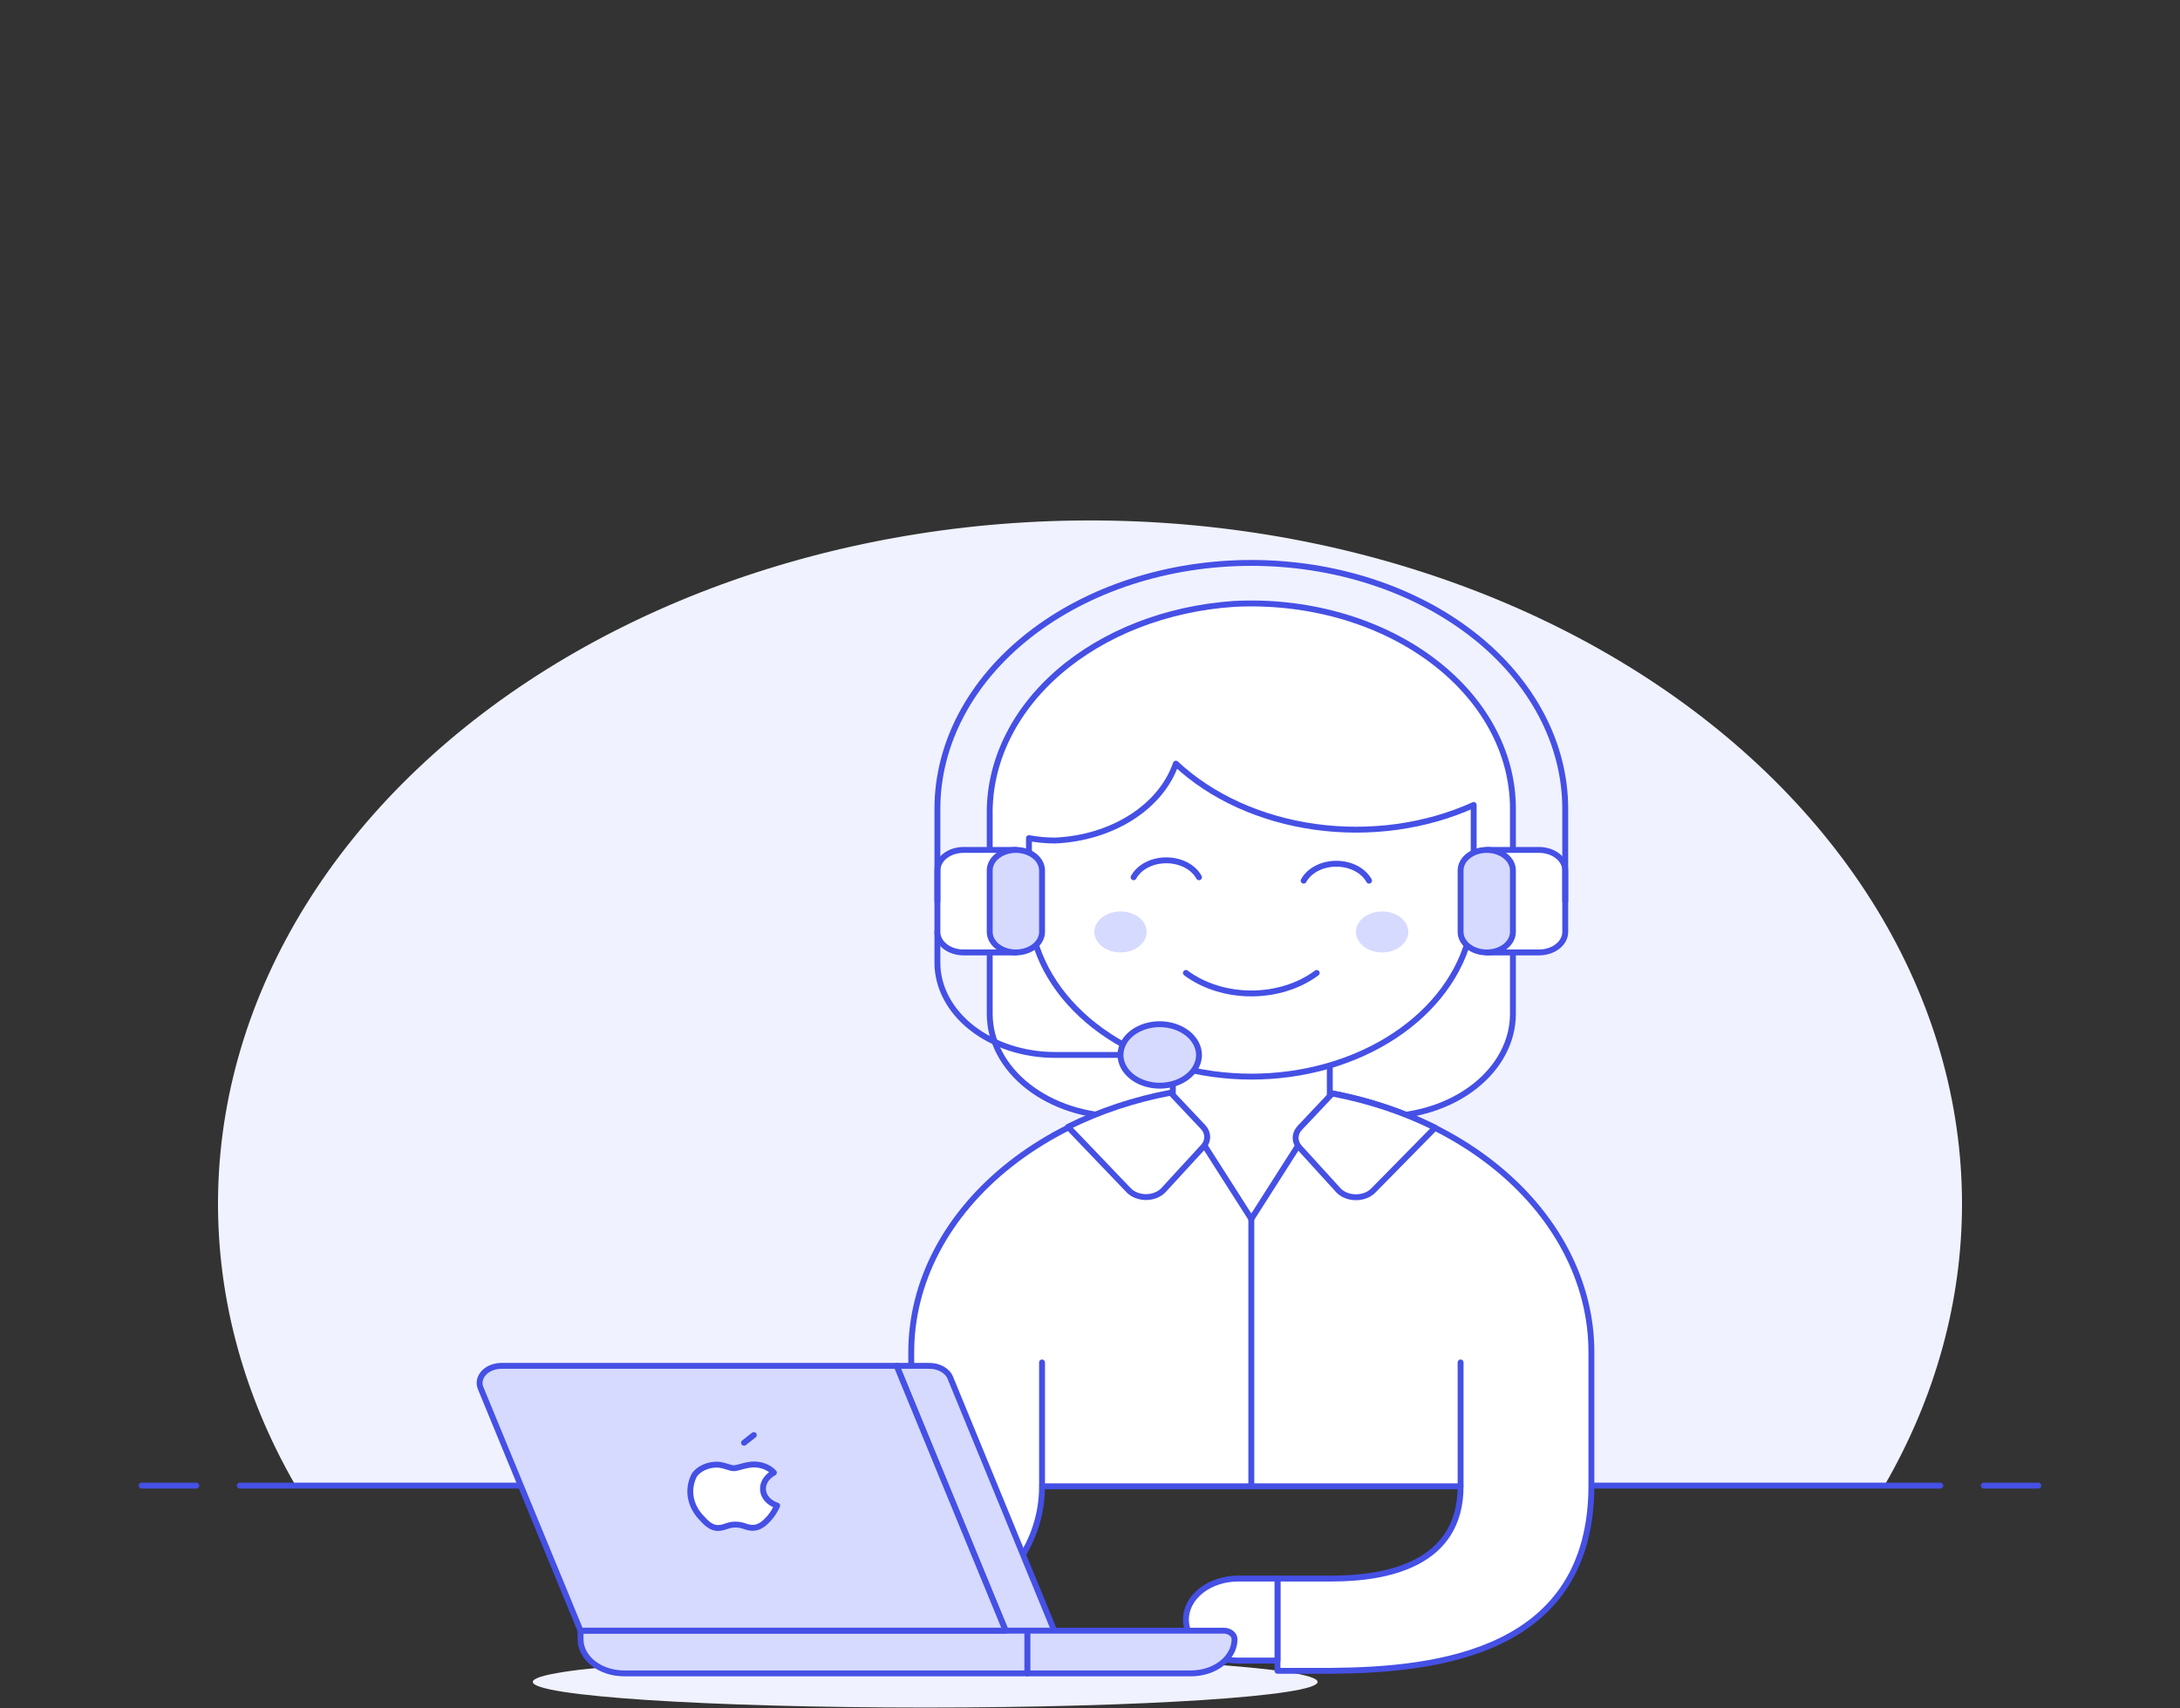<svg width="370" height="290" viewBox="0 0 370 290" fill="none" xmlns="http://www.w3.org/2000/svg">
<rect x="0" y="0" width="370" height="290" fill="#333333" stroke="none"/>
<path d="M333 204.305C332.992 186.996 328.043 169.908 318.514 154.293C308.985 138.678 295.119 124.932 277.931 114.064C260.743 103.195 240.67 95.479 219.184 91.481C197.697 87.484 175.341 87.305 153.755 90.96C132.168 94.614 111.899 102.008 94.433 112.6C76.966 123.192 62.746 136.714 52.814 152.173C42.881 167.633 37.489 184.639 37.032 201.944C36.575 219.249 41.064 236.416 50.172 252.184H319.828C328.524 237.143 333.015 220.818 333 204.305Z" fill="#F0F2FF"/>
<path d="M40.7 252.184H329.3" stroke="#4550E5" stroke-linecap="round" stroke-linejoin="round"/>
<path d="M24.05 252.184H33.3" stroke="#4550E5" stroke-linecap="round" stroke-linejoin="round"/>
<path d="M336.7 252.184H345.95" stroke="#4550E5" stroke-linecap="round" stroke-linejoin="round"/>
<path d="M157.028 289.855C193.81 289.855 223.628 287.907 223.628 285.505C223.628 283.103 193.81 281.155 157.028 281.155C120.246 281.155 90.428 283.103 90.428 285.505C90.428 287.907 120.246 289.855 157.028 289.855Z" fill="#F0F2FF"/>
<path d="M234.58 189.515C240.468 189.515 246.114 187.682 250.278 184.419C254.441 181.155 256.78 176.73 256.78 172.115V137.315C256.794 132.543 255.555 127.82 253.141 123.439C250.727 119.058 247.189 115.113 242.747 111.85C238.305 108.586 233.055 106.073 227.322 104.467C221.588 102.861 215.495 102.197 209.42 102.515C197.985 103.292 187.351 107.437 179.661 114.115C171.971 120.794 167.797 129.509 167.98 138.504V172.115C167.98 176.73 170.319 181.155 174.482 184.419C178.646 187.682 184.292 189.515 190.18 189.515H234.58Z" fill="white"/>
<path d="M234.58 189.515C240.468 189.515 246.114 187.682 250.278 184.419C254.441 181.155 256.78 176.73 256.78 172.115V137.315C256.794 132.543 255.555 127.82 253.141 123.439C250.727 119.058 247.189 115.113 242.747 111.85C238.305 108.586 233.055 106.073 227.322 104.467C221.588 102.861 215.495 102.197 209.42 102.515C197.985 103.292 187.351 107.437 179.661 114.115C171.971 120.794 167.797 129.509 167.98 138.504V172.115C167.98 176.73 170.319 181.155 174.482 184.419C178.646 187.682 184.292 189.515 190.18 189.515H234.58Z" stroke="#4550E5" stroke-linecap="round" stroke-linejoin="round"/>
<path d="M212.38 184.295C204.784 184.295 197.264 185.47 190.249 187.753C183.234 190.035 176.862 193.38 171.5 197.597C166.138 201.813 161.89 206.817 159 212.323C156.111 217.828 154.636 223.727 154.66 229.68V241.86C154.66 264.799 144.263 267.96 132.756 267.96H123.58V283.62H132.756C148.888 283.62 176.86 273.093 176.86 252.3H247.9C247.9 265.524 235.468 267.96 225.996 267.96H216.82V283.62H225.996C244.2 283.475 270.1 280.43 270.1 252.155V229.68C270.129 223.726 268.658 217.826 265.769 212.318C262.881 206.811 258.634 201.805 253.271 197.588C247.907 193.371 241.534 190.026 234.517 187.745C227.5 185.464 219.977 184.291 212.38 184.295Z" fill="white"/>
<path d="M212.38 184.295C204.784 184.295 197.264 185.47 190.249 187.753C183.234 190.035 176.862 193.38 171.5 197.597C166.138 201.813 161.89 206.817 159 212.323C156.111 217.828 154.636 223.727 154.66 229.68V241.86C154.66 264.799 144.263 267.96 132.756 267.96H123.58V283.62H132.756C148.888 283.62 176.86 273.093 176.86 252.3H247.9C247.9 265.524 235.468 267.96 225.996 267.96H216.82V283.62H225.996C244.2 283.475 270.1 280.43 270.1 252.155V229.68C270.129 223.726 268.658 217.826 265.769 212.318C262.881 206.811 258.634 201.805 253.271 197.588C247.907 193.371 241.534 190.026 234.517 187.745C227.5 185.464 219.977 184.291 212.38 184.295V184.295Z" stroke="#4550E5" stroke-linecap="round" stroke-linejoin="round"/>
<path d="M176.86 231.275V252.155" stroke="#4550E5" stroke-linecap="round" stroke-linejoin="round"/>
<path d="M247.9 231.275V252.155" stroke="#4550E5" stroke-linecap="round" stroke-linejoin="round"/>
<path d="M216.82 281.88H210.16C207.805 281.88 205.546 281.147 203.881 279.841C202.216 278.536 201.28 276.766 201.28 274.92C201.28 273.074 202.216 271.304 203.881 269.998C205.546 268.693 207.805 267.96 210.16 267.96H216.82V281.88Z" fill="white" stroke="#4550E5" stroke-linecap="round" stroke-linejoin="round"/>
<path d="M123.58 281.88H116.92C114.565 281.88 112.306 281.147 110.641 279.841C108.976 278.536 108.04 276.766 108.04 274.92C108.04 273.074 108.976 271.304 110.641 269.998C112.306 268.693 114.565 267.96 116.92 267.96H123.58V281.88Z" fill="white" stroke="#4550E5" stroke-linecap="round" stroke-linejoin="round"/>
<path d="M212.38 206.915V252.155" stroke="#4550E5" stroke-linecap="round" stroke-linejoin="round"/>
<path d="M225.7 186.035L212.38 206.915L199.06 186.035V177.335H225.7V186.035Z" fill="white"/>
<path d="M225.7 186.035L212.38 206.915L199.06 186.035V177.335H225.7V186.035Z" stroke="#4550E5" stroke-linecap="round" stroke-linejoin="round"/>
<path d="M191.586 202.072C191.938 202.431 192.393 202.72 192.913 202.916C193.434 203.113 194.005 203.211 194.583 203.203C195.157 203.192 195.721 203.076 196.228 202.865C196.735 202.653 197.173 202.352 197.506 201.985L204.166 194.735C204.638 194.236 204.892 193.631 204.892 193.01C204.892 192.388 204.638 191.783 204.166 191.284L198.69 185.484C192.513 186.652 186.625 188.612 181.263 191.284L191.586 202.072Z" fill="white" stroke="#4550E5" stroke-linecap="round" stroke-linejoin="round"/>
<path d="M233.1 202.072C232.755 202.432 232.308 202.725 231.795 202.926C231.281 203.127 230.714 203.232 230.14 203.232C229.566 203.232 228.999 203.127 228.485 202.926C227.971 202.725 227.525 202.432 227.18 202.072L220.631 194.88C220.159 194.381 219.905 193.776 219.905 193.155C219.905 192.533 220.159 191.928 220.631 191.429L226.107 185.629C232.295 186.797 238.196 188.757 243.571 191.429L233.1 202.072Z" fill="white" stroke="#4550E5" stroke-linecap="round" stroke-linejoin="round"/>
<path d="M250.12 146.015V139.055C250.12 138.243 250.12 137.431 250.12 136.648C241.989 140.328 232.462 141.642 223.217 140.358C213.972 139.074 205.601 135.275 199.578 129.63C198.342 133.217 195.698 136.408 192.018 138.75C188.339 141.092 183.812 142.467 179.08 142.68C177.585 142.677 176.096 142.541 174.64 142.274V146.16C172.877 146.168 171.188 146.72 169.941 147.697C168.694 148.675 167.99 149.998 167.98 151.38V153.12C167.99 154.502 168.694 155.825 169.941 156.803C171.188 157.78 172.877 158.332 174.64 158.34H175.269C176.809 165.181 181.375 171.379 188.165 175.844C194.955 180.309 203.535 182.756 212.398 182.756C221.262 182.756 229.842 180.309 236.632 175.844C243.422 171.379 247.988 165.181 249.528 158.34H250.12C251.886 158.34 253.58 157.79 254.829 156.811C256.078 155.832 256.78 154.504 256.78 153.12V151.38C256.805 150.682 256.651 149.988 256.327 149.338C256.003 148.688 255.517 148.095 254.896 147.595C254.275 147.095 253.532 146.697 252.712 146.426C251.892 146.154 251.01 146.015 250.12 146.015Z" fill="white" stroke="#4550E5" stroke-linecap="round" stroke-linejoin="round"/>
<path d="M194.62 158.195C194.62 158.883 194.36 159.556 193.872 160.128C193.384 160.701 192.69 161.147 191.879 161.41C191.068 161.673 190.175 161.742 189.314 161.608C188.453 161.474 187.661 161.142 187.04 160.656C186.419 160.169 185.997 159.549 185.825 158.874C185.654 158.199 185.742 157.499 186.078 156.863C186.414 156.227 186.983 155.684 187.713 155.301C188.443 154.919 189.302 154.715 190.18 154.715C191.358 154.715 192.487 155.082 193.32 155.734C194.152 156.387 194.62 157.272 194.62 158.195Z" fill="#D6DAFF"/>
<path d="M239.02 158.195C239.02 158.883 238.76 159.556 238.272 160.128C237.784 160.701 237.09 161.147 236.279 161.41C235.468 161.673 234.575 161.742 233.714 161.608C232.853 161.474 232.061 161.142 231.44 160.656C230.82 160.169 230.397 159.549 230.225 158.874C230.054 158.199 230.142 157.499 230.478 156.863C230.814 156.227 231.383 155.684 232.113 155.301C232.843 154.919 233.702 154.715 234.58 154.715C235.758 154.715 236.887 155.082 237.72 155.734C238.552 156.387 239.02 157.272 239.02 158.195Z" fill="#D6DAFF"/>
<path d="M201.28 165.155C204.273 167.389 208.247 168.635 212.38 168.635C216.513 168.635 220.487 167.389 223.48 165.155" stroke="#4550E5" stroke-linecap="round" stroke-linejoin="round"/>
<path d="M232.36 149.495C231.897 148.642 231.124 147.914 230.137 147.402C229.15 146.891 227.993 146.618 226.81 146.618C225.627 146.618 224.47 146.891 223.483 147.402C222.496 147.914 221.723 148.642 221.26 149.495" stroke="#4550E5" stroke-linecap="round" stroke-linejoin="round"/>
<path d="M203.5 148.915C203.037 148.062 202.264 147.334 201.277 146.822C200.29 146.311 199.133 146.038 197.95 146.038C196.767 146.038 195.61 146.311 194.623 146.822C193.636 147.334 192.863 148.062 192.4 148.915" stroke="#4550E5" stroke-linecap="round" stroke-linejoin="round"/>
<path d="M159.1 158.195V163.415C159.1 165.471 159.617 167.508 160.621 169.408C161.625 171.308 163.097 173.034 164.952 174.488C166.807 175.942 169.01 177.096 171.434 177.883C173.858 178.67 176.456 179.075 179.08 179.075H190.18" stroke="#4550E5" stroke-linecap="round" stroke-linejoin="round"/>
<path d="M163.54 144.275H172.42V161.675H163.54C162.362 161.675 161.233 161.309 160.4 160.656C159.568 160.003 159.1 159.118 159.1 158.195V147.755C159.1 146.832 159.568 145.947 160.4 145.294C161.233 144.642 162.362 144.275 163.54 144.275Z" fill="white" stroke="#4550E5" stroke-linecap="round" stroke-linejoin="round"/>
<path d="M167.98 158.195C167.98 159.118 168.448 160.003 169.28 160.656C170.113 161.309 171.242 161.675 172.42 161.675C173.598 161.675 174.727 161.309 175.56 160.656C176.392 160.003 176.86 159.118 176.86 158.195V147.755C176.86 146.832 176.392 145.947 175.56 145.294C174.727 144.642 173.598 144.275 172.42 144.275C171.242 144.275 170.113 144.642 169.28 145.294C168.448 145.947 167.98 146.832 167.98 147.755V158.195Z" fill="#D6DAFF" stroke="#4550E5" stroke-linecap="round" stroke-linejoin="round"/>
<path d="M261.22 161.675H252.34V144.275H261.22C262.398 144.275 263.527 144.642 264.359 145.294C265.192 145.947 265.66 146.832 265.66 147.755V158.195C265.66 159.118 265.192 160.003 264.359 160.656C263.527 161.309 262.398 161.675 261.22 161.675Z" fill="white" stroke="#4550E5" stroke-linecap="round" stroke-linejoin="round"/>
<path d="M256.78 158.195C256.78 159.118 256.312 160.003 255.48 160.656C254.647 161.309 253.518 161.675 252.34 161.675C251.162 161.675 250.033 161.309 249.2 160.656C248.368 160.003 247.9 159.118 247.9 158.195V147.755C247.9 146.832 248.368 145.947 249.2 145.294C250.033 144.642 251.162 144.275 252.34 144.275C253.518 144.275 254.647 144.642 255.48 145.294C256.312 145.947 256.78 146.832 256.78 147.755V158.195Z" fill="#D6DAFF" stroke="#4550E5" stroke-linecap="round" stroke-linejoin="round"/>
<path d="M203.5 179.075C203.5 180.107 203.109 181.117 202.378 181.975C201.646 182.833 200.606 183.503 199.389 183.898C198.172 184.293 196.833 184.396 195.541 184.195C194.249 183.993 193.062 183.496 192.131 182.766C191.199 182.036 190.565 181.106 190.308 180.093C190.051 179.081 190.183 178.031 190.687 177.077C191.191 176.124 192.045 175.308 193.14 174.735C194.235 174.161 195.523 173.855 196.84 173.855C198.603 173.863 200.292 174.415 201.539 175.392C202.785 176.37 203.49 177.693 203.5 179.075Z" fill="#D6DAFF" stroke="#4550E5" stroke-linecap="round" stroke-linejoin="round"/>
<path d="M159.1 152.975V137.315C159.1 126.24 164.713 115.618 174.705 107.786C184.697 99.955 198.249 95.555 212.38 95.555C226.511 95.555 240.063 99.955 250.055 107.786C260.047 115.618 265.66 126.24 265.66 137.315V152.975" stroke="#4550E5" stroke-linecap="round" stroke-linejoin="round"/>
<path d="M170.681 276.805H178.932L161.283 233.856C161.032 233.25 160.534 232.726 159.865 232.365C159.196 232.003 158.394 231.824 157.583 231.855H152.181L170.681 276.805Z" fill="#D6DAFF" stroke="#4550E5" stroke-linejoin="round"/>
<path d="M98.531 276.805H170.681L152.181 231.855H85.1C84.516 231.855 83.94 231.964 83.42 232.172C82.9 232.38 82.45 232.682 82.107 233.052C81.765 233.423 81.538 233.852 81.448 234.304C81.357 234.756 81.404 235.219 81.585 235.654L98.531 276.805Z" fill="#D6DAFF"/>
<path d="M98.531 276.805H174.381V284.055H105.931C103.968 284.055 102.086 283.444 100.698 282.356C99.311 281.268 98.531 279.793 98.531 278.255V276.805Z" fill="#D6DAFF" stroke="#4550E5" stroke-linejoin="round"/>
<path d="M174.381 276.805H207.681C208.172 276.805 208.642 276.958 208.989 277.23C209.336 277.502 209.531 277.87 209.531 278.255C209.531 279.793 208.751 281.268 207.364 282.356C205.976 283.444 204.094 284.055 202.131 284.055H174.381V276.805Z" fill="#D6DAFF" stroke="#4550E5" stroke-linejoin="round"/>
<path d="M129.5 252.88C129.465 252.313 129.616 251.748 129.94 251.24C130.264 250.732 130.75 250.298 131.35 249.98C130.973 249.56 130.475 249.215 129.897 248.973C129.318 248.731 128.675 248.599 128.02 248.588C126.614 248.588 125.245 249.226 124.542 249.226C123.839 249.226 122.729 248.588 121.545 248.617C120.787 248.64 120.049 248.814 119.401 249.124C118.753 249.433 118.218 249.868 117.845 250.386C117.243 251.563 117.033 252.84 117.233 254.098C117.434 255.356 118.039 256.554 118.992 257.578C119.769 258.448 120.694 259.405 121.878 259.376C123.062 259.347 123.469 258.796 124.838 258.796C126.207 258.796 126.651 259.376 127.835 259.347C129.019 259.318 129.87 258.477 130.647 257.607C131.169 256.973 131.592 256.291 131.905 255.577C131.219 255.352 130.629 254.979 130.203 254.502C129.778 254.024 129.534 253.462 129.5 252.88Z" fill="white" stroke="#4550E5" stroke-linejoin="round"/>
<path d="M126.281 244.905L127.946 243.6" stroke="#4550E5" stroke-linecap="round" stroke-linejoin="round"/>
<path d="M98.531 276.805H170.681L152.181 231.855H85.1C84.516 231.855 83.94 231.964 83.42 232.172C82.9 232.38 82.45 232.682 82.107 233.052C81.765 233.423 81.538 233.852 81.448 234.304C81.357 234.756 81.404 235.219 81.585 235.654L98.531 276.805Z" stroke="#4550E5" stroke-linejoin="round"/>
</svg>
